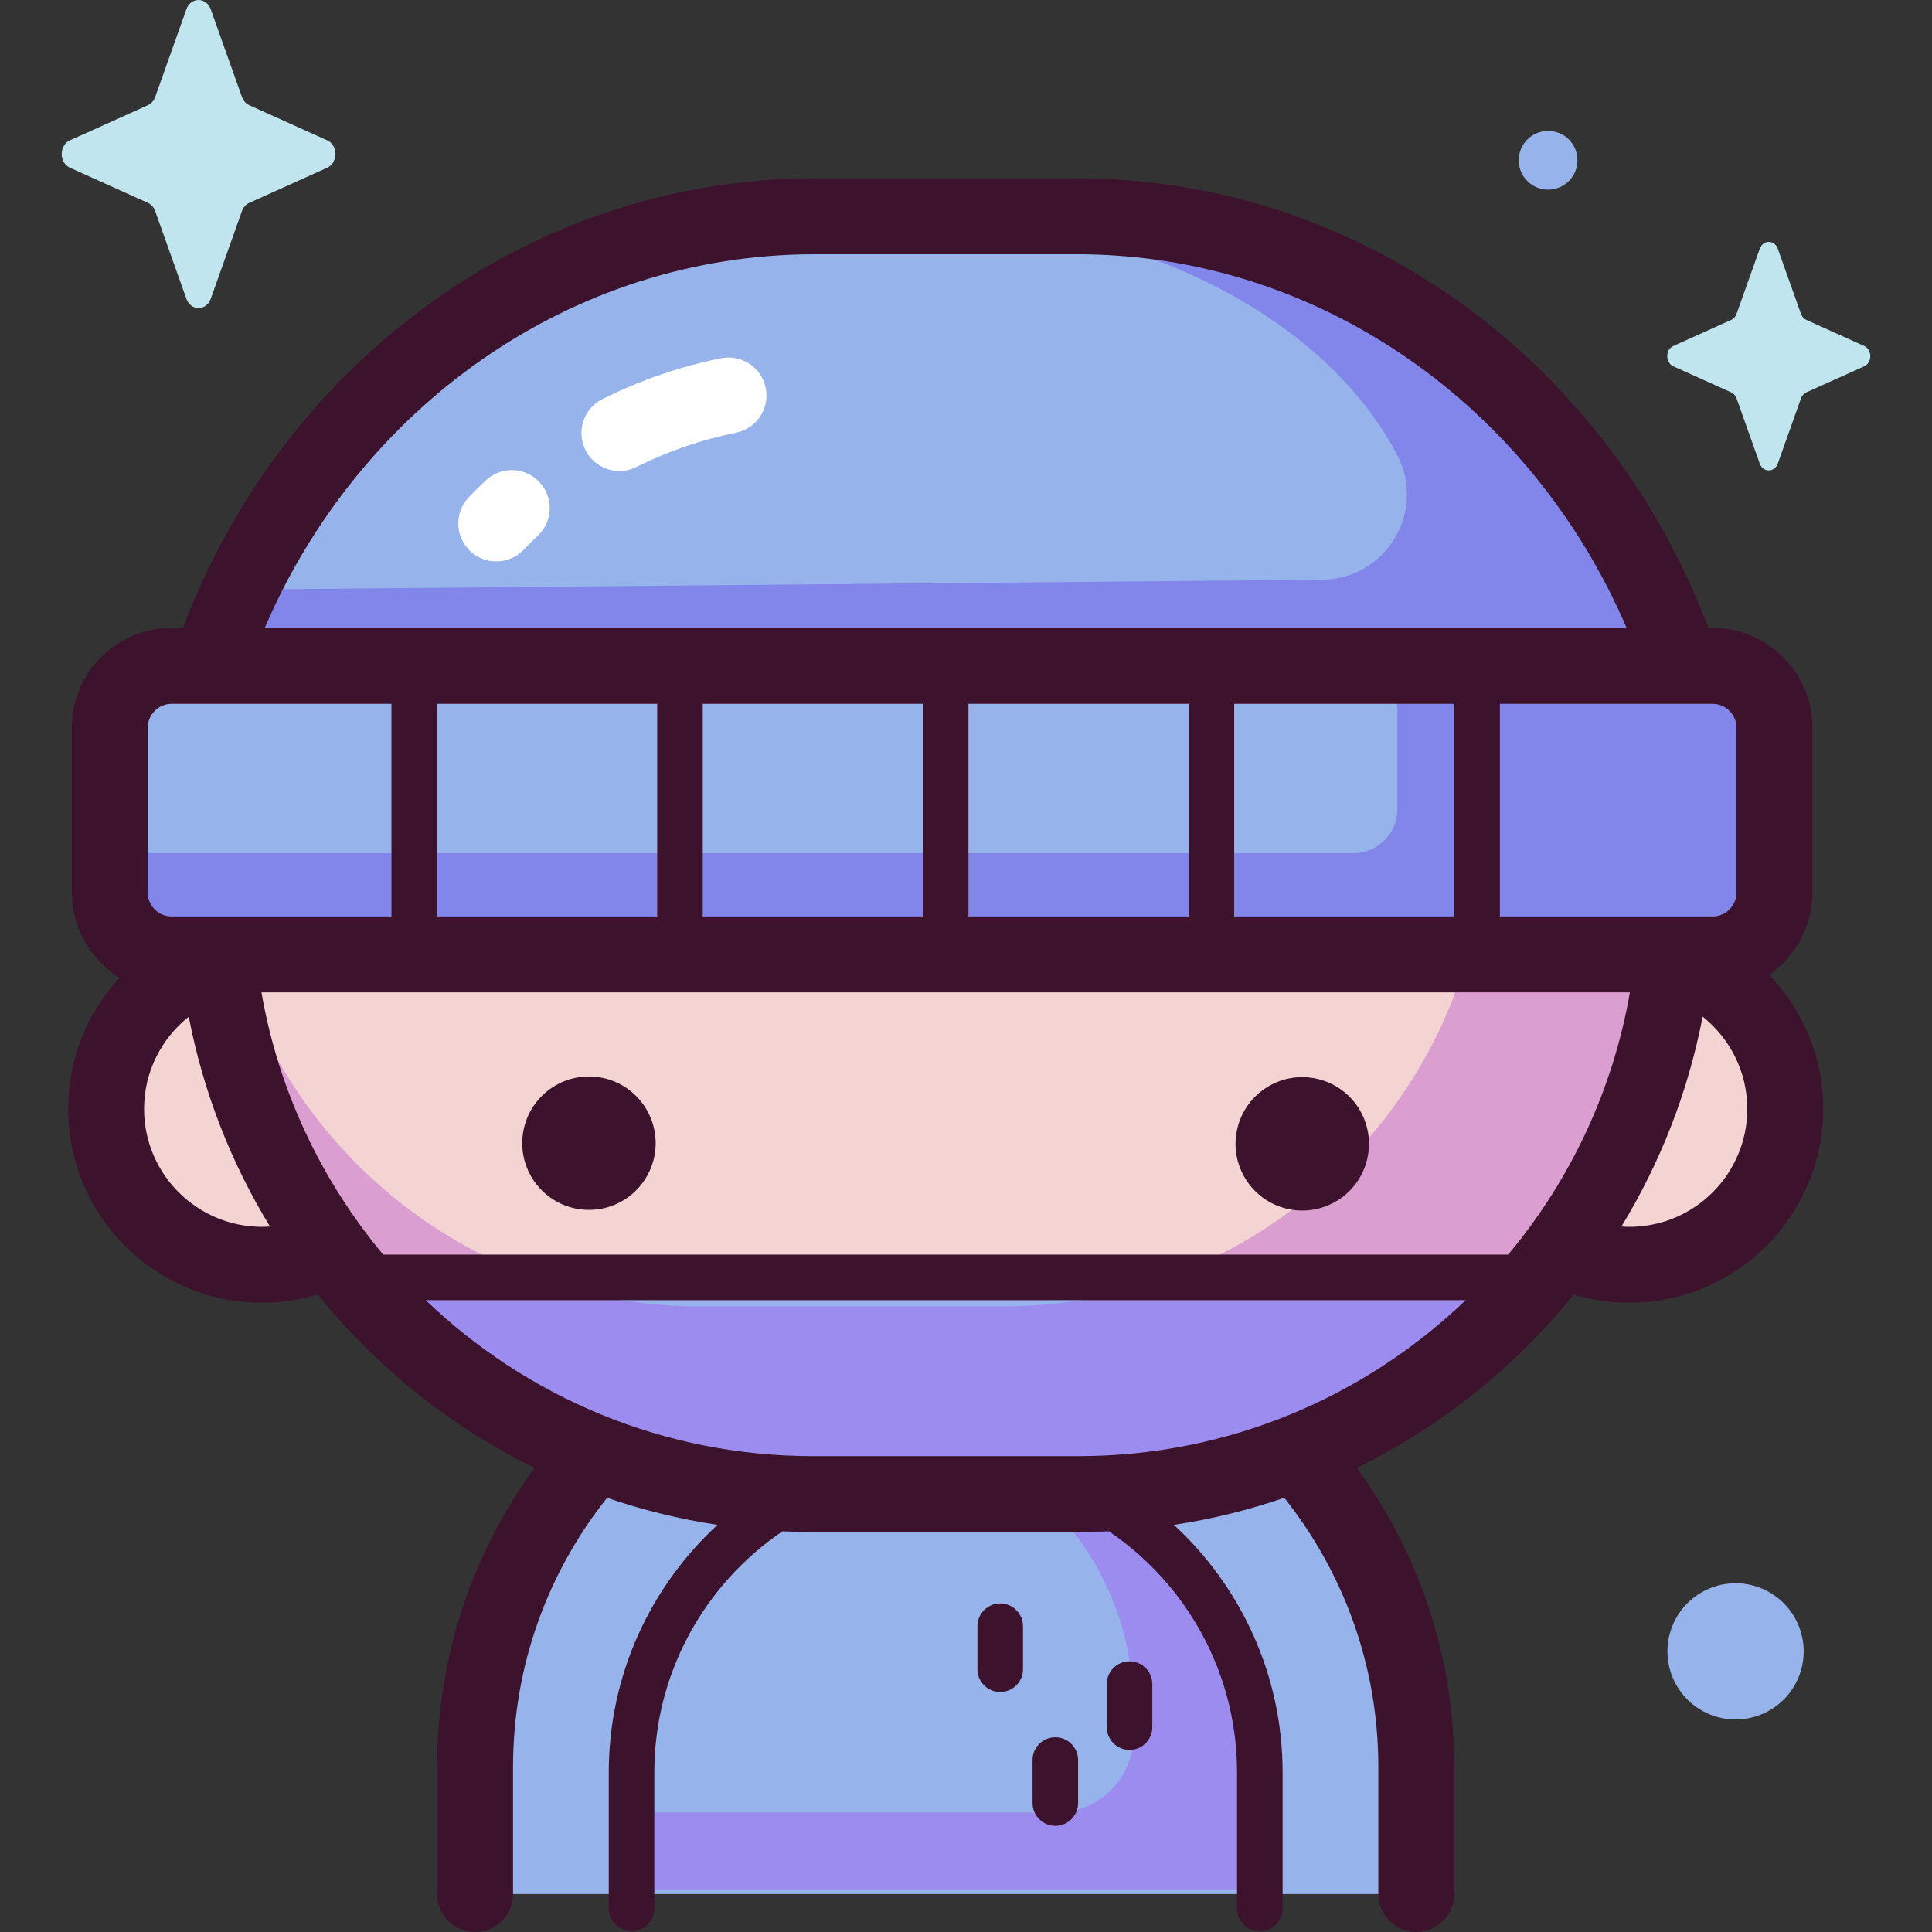 <svg id="Capa_1" enable-background="new 0 0 512 512" height="512" viewBox="0 0 512 512" width="512" xmlns="http://www.w3.org/2000/svg"><rect x="0" y="0" width="512" height="512" fill="#333333" stroke="none"/><g><g><path d="m69.423 335.183c6.5 0 12.646-1.506 18.117-4.181 2.597 3.549 5.344 6.982 8.221 10.299h309.71c2.877-3.317 5.624-6.749 8.221-10.299 5.47 2.675 11.617 4.181 18.117 4.181 22.81 0 41.301-18.491 41.301-41.301 0-18.815-12.586-34.68-29.795-39.665.101-.969.183-1.944.267-2.918h-385.933c.084.974.166 1.949.267 2.918-17.209 4.984-29.794 20.85-29.794 39.665 0 22.81 18.491 41.301 41.301 41.301z" fill="#f3d4d2"/><path d="m407.49 338.943h-313.748c16.945 20.318 38.886 36.316 63.93 46.131-19.753 22.066-31.771 51.202-31.771 83.149v33.717h249.431v-33.717c0-31.947-12.018-61.083-31.771-83.149 25.043-9.815 46.985-25.813 63.929-46.131z" fill="#96b4eb"/><path d="m285.81 78.518h-20.309c70.911 0 128.396 57.484 128.396 128.395v10.904c0 70.911-57.485 128.396-128.396 128.396h-80.058c-67.86 0-123.416-52.646-128.072-119.322-.206 3.308-.323 6.641-.323 10.001 0 87.468 70.906 158.374 158.374 158.374h58.471c16.079 13.143 26.477 34.003 26.477 57.502v7.217c0 11.235-9.108 20.342-20.342 20.342h-112.662v20.559h166.5v-31.857c0-32.084-18.16-59.909-44.754-73.805 85.943-1.758 155.073-71.969 155.073-158.332-.001-87.468-70.907-158.374-158.375-158.374z" fill="#af30fa" opacity=".3"/><path d="m406.05 339.946c21.494-25.056 35.3-56.901 37.738-91.883h-53.483c-10.483 43.41-43.021 78.211-85.09 91.883z" fill="#da9fd0"/><path d="m145.73 339.946c-42.069-13.673-74.608-48.474-85.09-91.883h-3.195c2.438 34.98 16.239 66.827 37.73 91.883z" fill="#da9fd0"/><path d="m453.86 176.461h-8.169c-23.114-69.366-86.185-119.144-160.382-119.144h-69.387c-74.197 0-137.268 49.778-160.382 119.144h-10.062c-9.05 0-16.386 7.336-16.386 16.386v43.695c0 9.05 7.336 16.386 16.386 16.386h408.382c9.05 0 16.386-7.336 16.386-16.386v-43.695c0-9.05-7.336-16.386-16.386-16.386z" fill="#96b4eb"/><path d="m453.86 176.461h-8.168c-23.114-69.366-86.186-119.144-160.382-119.144h-44.805c59.706 0 110.555 26.391 129.785 63.328 7.779 14.942-3.033 32.831-19.878 32.984l-286.749 2.603c-3.357 7.093-6.265 14.457-8.707 22.046h309.958c3.236 2.061 5.389 5.671 5.389 9.792v26.416c0 6.412-5.198 11.61-11.61 11.61h-317.99c-6.412 0-11.61-5.199-11.61-11.61v22.055c0 9.05 7.336 16.386 16.386 16.386h408.381c9.05 0 16.386-7.336 16.386-16.386v-43.695c0-9.049-7.336-16.385-16.386-16.385z" fill="#8286ea"/><path d="m55.854 2.462 8.264 23.236c.354.995 1.054 1.783 1.938 2.181l20.644 9.302c2.917 1.314 2.917 5.961 0 7.275l-20.644 9.301c-.884.398-1.584 1.187-1.938 2.181l-8.264 23.236c-1.167 3.283-5.296 3.283-6.464 0l-8.264-23.236c-.354-.995-1.054-1.783-1.938-2.181l-20.644-9.301c-2.917-1.314-2.917-5.961 0-7.275l20.644-9.301c.884-.398 1.584-1.187 1.938-2.181l8.264-23.237c1.167-3.283 5.296-3.283 6.464 0z" fill="#c1e5ef"/><path d="m471.14 65.933 6.13 17.236c.263.738.782 1.323 1.438 1.618l15.314 6.899c2.164.975 2.164 4.422 0 5.397l-15.314 6.899c-.656.295-1.175.88-1.438 1.618l-6.13 17.236c-.866 2.435-3.928 2.435-4.795 0l-6.13-17.236c-.262-.738-.782-1.323-1.438-1.618l-15.314-6.899c-2.163-.975-2.163-4.422 0-5.397l15.314-6.899c.656-.296 1.175-.88 1.438-1.618l6.13-17.236c.866-2.435 3.929-2.435 4.795 0z" fill="#c1e5ef"/><g fill="#96b4eb"><ellipse cx="459.745" cy="437.548" rx="18.044" ry="18.044" transform="matrix(.383 -.924 .924 .383 -120.433 694.854)"/><circle cx="410.262" cy="42.474" r="7.784"/></g></g><g><path d="m468.824 258.33c6.928-4.773 11.481-12.758 11.481-21.789v-43.695c0-14.582-11.864-26.446-26.446-26.446h-1.114c-26.29-69.686-91.425-119.143-167.436-119.143h-69.386c-76.011 0-141.146 49.457-167.437 119.144h-3.008c-14.582 0-26.445 11.864-26.445 26.446v43.695c0 9.537 5.076 17.911 12.667 22.563-8.451 9.155-13.638 21.364-13.638 34.777 0 28.321 23.041 51.361 51.362 51.361 5.141 0 10.105-.767 14.789-2.182 15.478 19.218 35.081 34.981 57.454 45.925-16.232 22.255-25.826 49.645-25.826 79.237v33.717c0 5.556 4.504 10.06 10.06 10.06s10.06-4.504 10.06-10.06v-33.717c0-26.921 9.331-51.7 24.921-71.285 9.405 3.228 19.183 5.647 29.251 7.17-17.695 16.325-28.803 39.689-28.803 65.606v36.043c0 3.333 2.703 6.036 6.036 6.036s6.036-2.703 6.036-6.036v-36.043c0-26.553 13.483-50.002 33.955-63.897 2.673.126 5.361.193 8.064.193h70.389c2.703 0 5.392-.067 8.064-.193 20.472 13.895 33.955 37.344 33.955 63.897v36.043c0 3.333 2.703 6.036 6.036 6.036s6.036-2.703 6.036-6.036v-36.043c0-25.917-11.108-49.281-28.803-65.606 10.066-1.522 19.84-3.94 29.243-7.167 15.593 19.585 24.929 44.361 24.929 71.282v33.717c0 5.556 4.504 10.06 10.06 10.06s10.06-4.504 10.06-10.06v-33.717c0-29.593-9.599-56.98-25.832-79.234 22.378-10.945 41.983-26.711 57.463-45.932 4.686 1.414 9.646 2.187 14.786 2.187 28.32 0 51.361-23.041 51.361-51.361.002-13.791-5.467-26.321-14.344-35.553zm-69.135 74.15h-298.145c-16.325-19.557-27.722-43.361-32.252-69.493h362.649c-4.531 26.132-15.927 49.937-32.252 69.493zm-11.263 12.072c-26.662 25.587-62.832 41.338-102.616 41.338h-70.389c-39.784 0-75.953-15.752-102.615-41.338zm-214.266-158.031v56.347h-58.348v-56.347zm152.911 56.346v-56.347h58.348v56.347zm-12.071 0h-58.348v-56.347h58.348zm-70.42 0h-58.348v-56.347h58.348zm215.605-50.02v43.695c0 3.488-2.838 6.326-6.326 6.326h-56.368v-56.347h56.368c3.488 0 6.326 2.837 6.326 6.326zm-244.262-125.47h69.386c64.821 0 120.743 40.706 145.765 99.024h-360.916c25.021-58.318 80.944-99.024 145.765-99.024zm-176.77 125.47c0-3.488 2.837-6.326 6.325-6.326h58.262v56.347h-58.262c-3.488 0-6.325-2.838-6.325-6.326zm30.27 132.276c-17.227 0-31.242-14.015-31.242-31.241 0-9.897 4.639-18.717 11.843-24.444 3.847 20.012 11.251 38.772 21.519 55.602-.702.048-1.406.083-2.12.083zm362.386 0c-.714 0-1.419-.033-2.121-.081 10.272-16.837 17.679-35.604 21.524-55.625 7.207 5.728 11.838 14.564 11.838 24.464 0 17.228-14.014 31.242-31.241 31.242z" fill="#3c122c"/><path d="m191.091 94.948c-10.796 2.162-21.37 5.797-31.427 10.806-4.973 2.477-6.997 8.516-4.52 13.49 1.76 3.533 5.317 5.578 9.013 5.578 1.507 0 3.037-.34 4.477-1.058 8.467-4.216 17.352-7.274 26.408-9.088 5.448-1.09 8.979-6.392 7.889-11.839-1.091-5.448-6.386-8.982-11.84-7.889z" fill="#fff"/><path d="m128.723 127.33c-1.518 1.431-3.02 2.919-4.465 4.422-3.851 4.005-3.726 10.373.279 14.225 1.951 1.876 4.462 2.808 6.971 2.808 2.641 0 5.277-1.034 7.252-3.087 1.219-1.268 2.486-2.522 3.766-3.729 4.043-3.812 4.229-10.179.417-14.221-3.811-4.042-10.176-4.231-14.22-.418z" fill="#fff"/><g fill="#3c122c"><ellipse cx="156.129" cy="302.969" rx="17.68" ry="17.68" transform="matrix(.707 -.707 .707 .707 -168.502 199.138)"/><ellipse cx="345.103" cy="302.969" rx="17.68" ry="17.68" transform="matrix(.23 -.973 .973 .23 -29.05 569.232)"/><path d="m265.068 424.927c-3.333 0-6.036 2.703-6.036 6.036v11.398c0 3.333 2.703 6.036 6.036 6.036s6.036-2.703 6.036-6.036v-11.398c0-3.333-2.703-6.036-6.036-6.036z"/><path d="m299.335 440.27c-3.333 0-6.036 2.703-6.036 6.036v11.399c0 3.333 2.703 6.036 6.036 6.036s6.036-2.703 6.036-6.036v-11.399c0-3.333-2.703-6.036-6.036-6.036z"/><path d="m279.671 460.392c-3.333 0-6.036 2.703-6.036 6.036v11.398c0 3.333 2.703 6.036 6.036 6.036s6.036-2.703 6.036-6.036v-11.398c0-3.334-2.703-6.036-6.036-6.036z"/></g></g></g></svg>